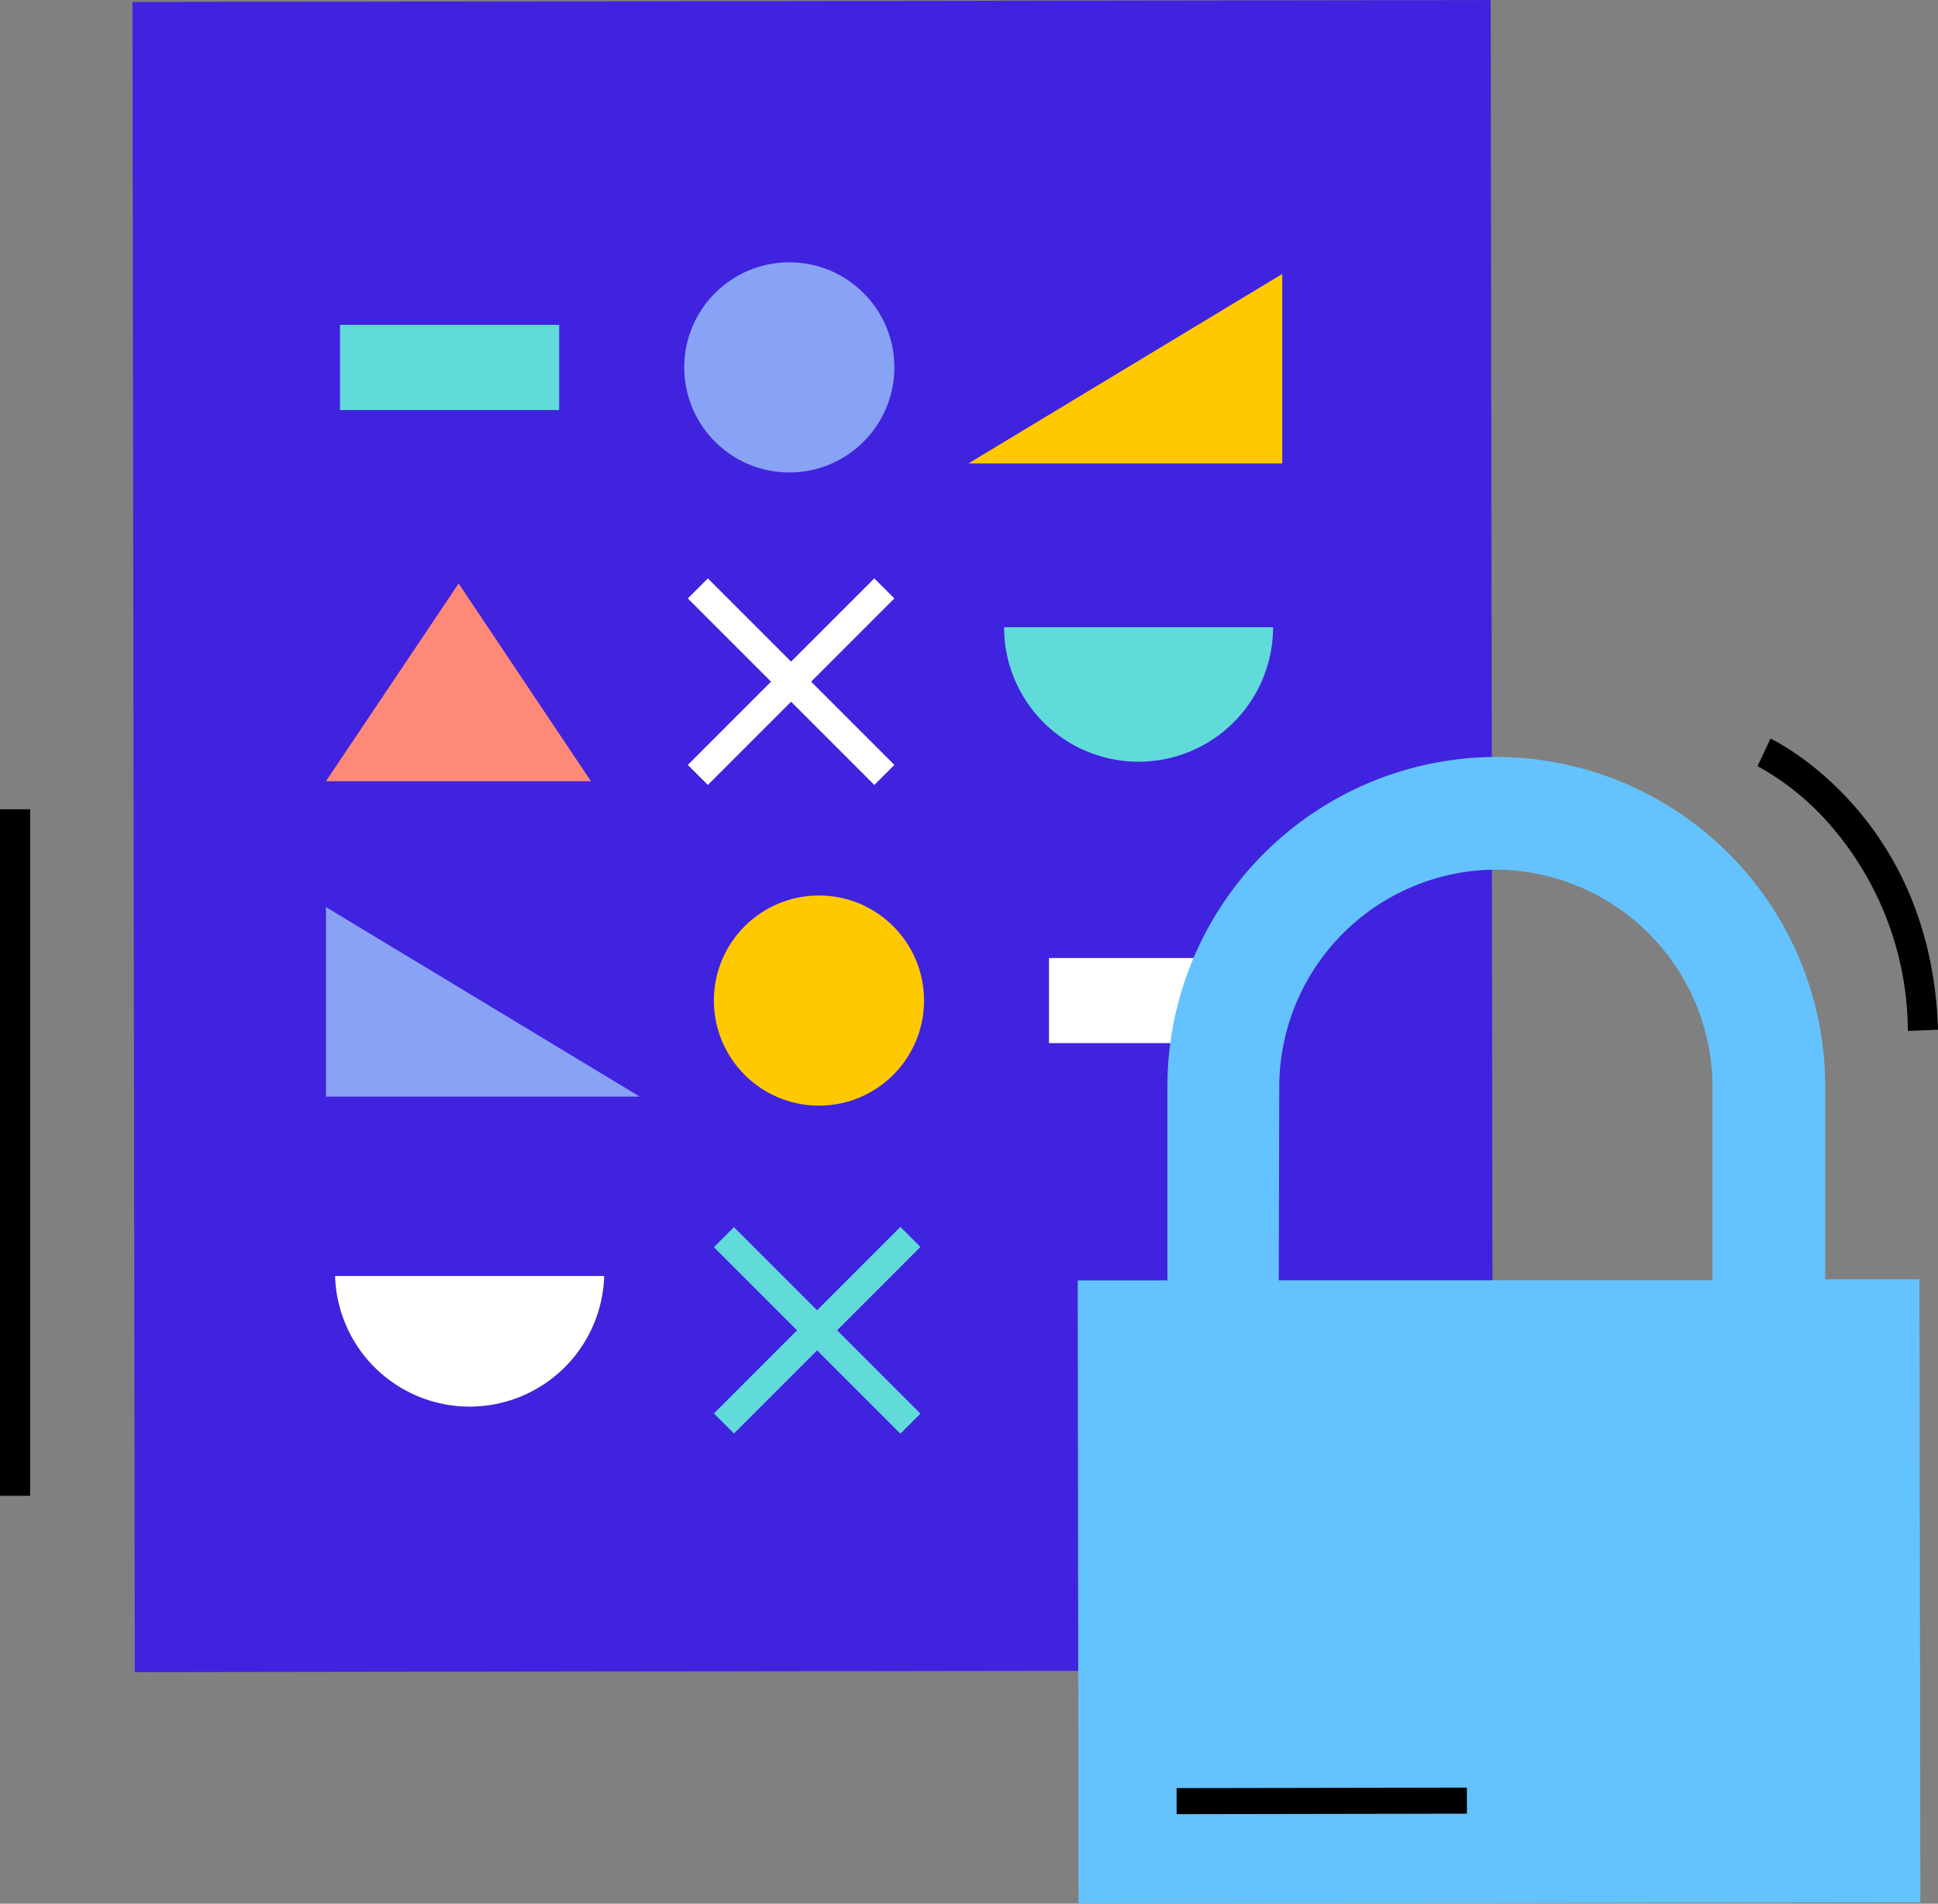 <svg xmlns="http://www.w3.org/2000/svg" viewBox="0 0 162.69 159.8"><rect x="0" y="0" width="162.69" height="159.8" fill="#808080" stroke="none"/><defs><style>.cls-1{fill:#4023de}.cls-2{fill:#88a2f5}.cls-3{fill:#60dbd9}.cls-4{fill:#fff}.cls-5{fill:#ffc900}.cls-6{fill:#ff8978}.cls-7{fill:#64c3ff}</style></defs><g id="Layer_2" data-name="Layer 2"><g id="Layer_1-2" data-name="Layer 1"><rect width="114.02" height="140.2" x="11.22" y=".08" class="cls-1" transform="translate(-0.1 0.1) rotate(-0.08)"/><rect width="2.53" height="57.63" y="67.93"/><circle cx="66.26" cy="30.84" r="8.82" class="cls-2"/><rect width="18.4" height="7.15" x="28.54" y="27.27" class="cls-3"/><rect width="22.14" height="2.38" x="55.34" y="56.03" class="cls-4" transform="translate(-21.01 63.72) rotate(-45)"/><rect width="2.38" height="22.14" x="65.22" y="46.15" class="cls-4" transform="translate(-21.01 63.72) rotate(-45)"/><polyline points="107.64 23 107.64 38.9 81.3 38.9" class="cls-5"/><path d="M106.87,52.65a11.29,11.29,0,0,1-22.58,0" class="cls-3"/><polygon points="38.5 48.98 27.36 65.58 49.61 65.58 38.5 48.98" class="cls-6"/><circle cx="68.75" cy="83.99" r="8.82" class="cls-5"/><rect width="18.4" height="7.14" x="88.06" y="80.42" class="cls-4"/><rect width="2.38" height="22.14" x="67.4" y="100.61" class="cls-3" transform="translate(-58.87 81.21) rotate(-45)"/><rect width="22.14" height="2.38" x="57.53" y="110.48" class="cls-3" transform="translate(-58.88 81.25) rotate(-45.02)"/><polyline points="27.36 76.14 27.36 92.05 53.7 92.05" class="cls-2"/><path d="M28.13,107.11a11.3,11.3,0,0,0,22.59,0" class="cls-4"/><path d="M161.13,107.39h-7.91l0-16.28a27.67,27.67,0,0,0-27.6-27.57h0A27.67,27.67,0,0,0,98,91.2l0,16.28H90.47l.07,52.31,70.67-.1ZM107.39,91.18A18.27,18.27,0,0,1,125.56,73h0a18.28,18.28,0,0,1,18.2,18.18l0,16.29-36.41,0Z" class="cls-7"/><rect width="24.37" height="2.19" x="98.78" y="150.07" transform="translate(-0.27 0.2) rotate(-0.1)"/><path d="M160.16,86.54a26.52,26.52,0,0,0-6.47-17.23,22.17,22.17,0,0,0-6.15-5L148.63,62c.56.26,13.53,6.69,14.06,24.44Z"/></g></g></svg>